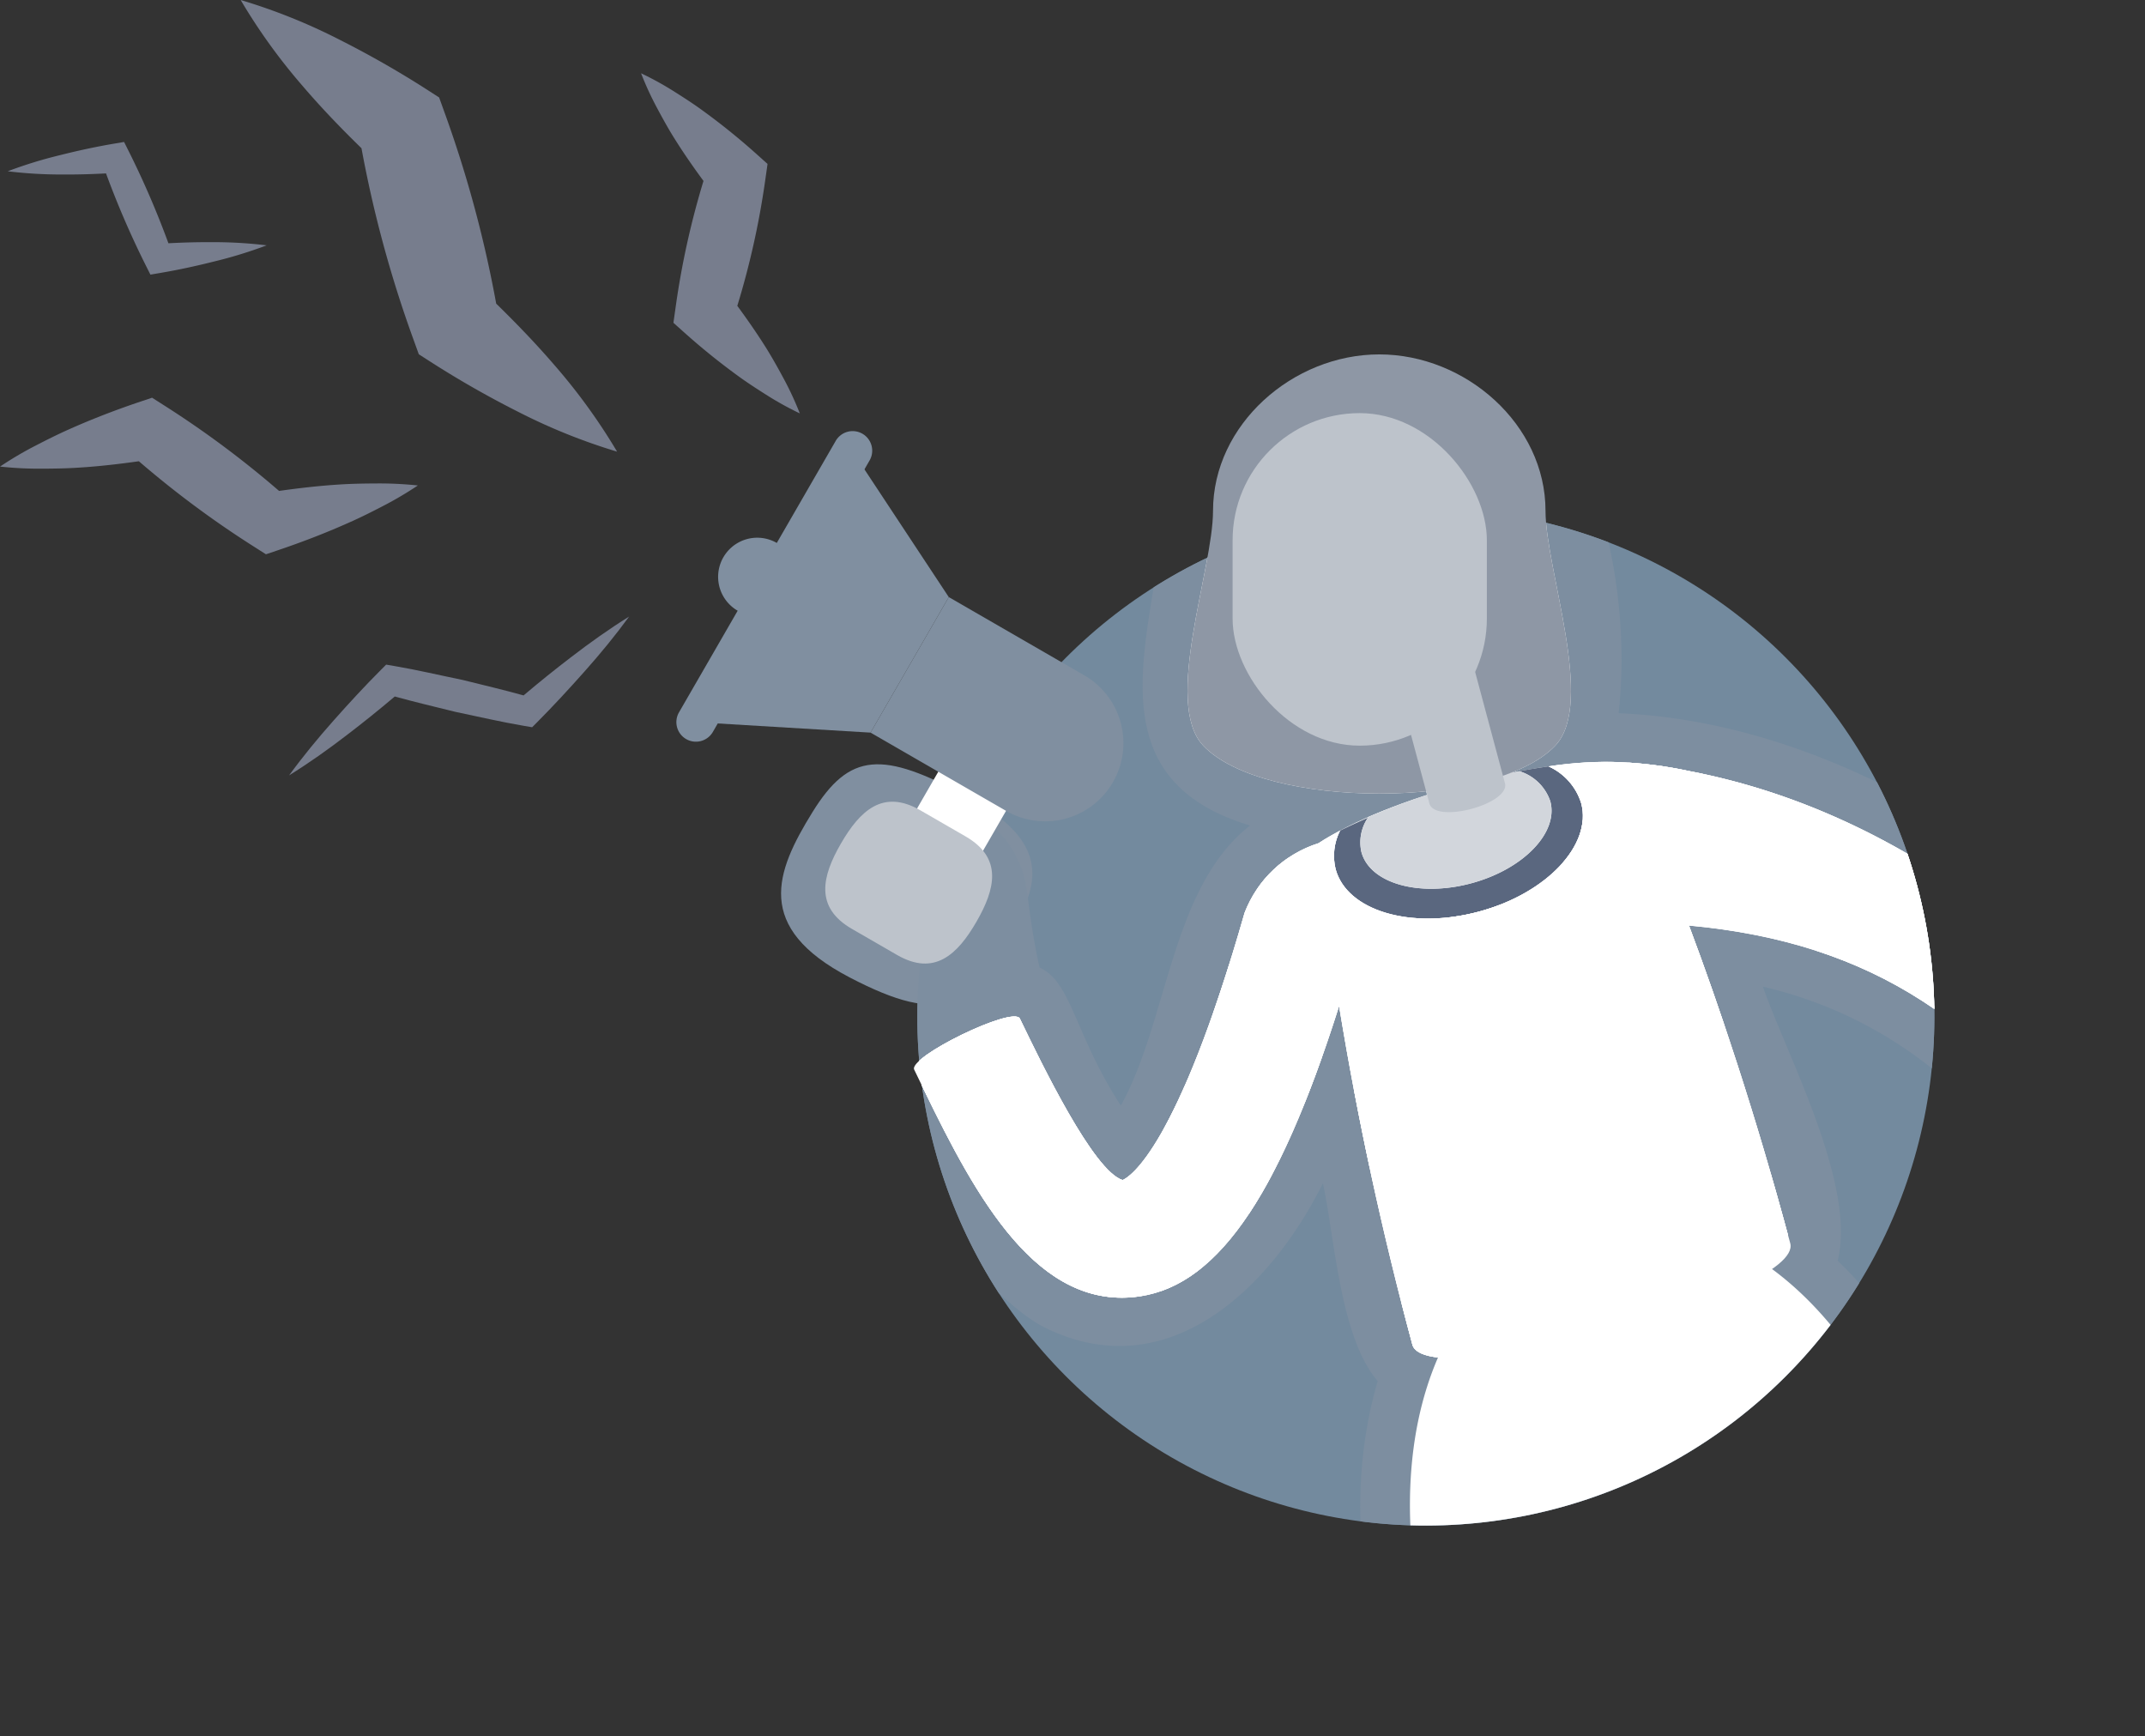 <svg xmlns="http://www.w3.org/2000/svg" xmlns:xlink="http://www.w3.org/1999/xlink" width="138.388" height="111.998" viewBox="0 0 138.388 111.998">
  <rect x="0" y="0" width="138.388" height="111.998" fill="#333333" stroke="none"/>
  <defs>
    <clipPath id="clip-path">
      <circle id="Ellipse_679" data-name="Ellipse 679" cx="32.808" cy="32.808" r="32.808" transform="translate(46.397 92.794) rotate(-135)" fill="#fff"/>
    </clipPath>
    <clipPath id="clip-path-2">
      <path id="Path_85415" data-name="Path 85415" d="M475.709,844.031c1.426,2.955,4.745,9.828,6.627,10.413.461-.2,3.531-2.049,7.872-17.24a7.55,7.55,0,0,1,4.771-4.489c.415-.274.889-.543,1.388-.809a3.586,3.586,0,0,0-.288,2.474c.721,2.693,4.853,3.925,9.229,2.753s7.338-4.306,6.616-7a3.855,3.855,0,0,0-2.108-2.375,24.07,24.07,0,0,1,4.665-.27,26.248,26.248,0,0,1,4.378.568c15.038,2.862,26.977,13.738,33.624,24.461,4.127,6.657-4.939,5.407-7.316,1.946-6.915-10.069-14.3-15.327-26.289-16.438,1.936,5.161,4.278,12.087,6.532,20.5.871,3.25-23.506,9.782-24.377,6.532a221.573,221.573,0,0,1-4.728-21.843c-4.014,12.659-8.084,18.335-13.339,18.786q-.341.03-.672.03c-6.3,0-10.069-7.8-13.4-14.708C468.5,846.505,475.3,843.181,475.709,844.031Z" transform="translate(-468.875 -827.463)" fill="#fff"/>
    </clipPath>
  </defs>
  <g id="Group_55569" data-name="Group 55569" transform="translate(0)">
    <g id="Group_55556" data-name="Group 55556" transform="translate(45.594 19.204)">
      <circle id="Ellipse_676" data-name="Ellipse 676" cx="32.808" cy="32.808" r="32.808" transform="translate(13.589 13.589)" fill="#738a9e"/>
      <path id="Path_85396" data-name="Path 85396" d="M1216.295,839.874c1.749-3.082,2.686-5.766-2.827-8.772s-7.616-2.86-10,.993-3.785,7.428,2.383,10.653S1213.629,844.571,1216.295,839.874Z" transform="translate(-1196.644 -798.91)" fill="#808fa0"/>
      <g id="Group_55551" data-name="Group 55551" transform="translate(0 0)">
        <g id="Group_55550" data-name="Group 55550" transform="translate(0 0)" clip-path="url(#clip-path)">
          <path id="Path_85397" data-name="Path 85397" d="M478.971,702.809c7.426,0,16.3-4.168,23.389-6.067,6.25-1.675,19.544-2.681,15.635-12.422l-8.63-.518c-3.452-12.355-5.155-25.248-7.251-37.879-2.159-13.012-2.907-28.649-13.038-38.391,1.242-4.894-3.339-13.384-4.822-17.68a27.4,27.4,0,0,1,12.108,6.294c4.6,4.032,7.939,12.882,15.291,12.183,15.788-1.5-6.968-23.255-11.65-26.614l0,0c-7.232-5.245-16.033-9.124-25.056-9.5,1.4-12.624-5.011-30.643-20.983-25.627-7.388,2.32-7.66,6.948-8.411,13.505-.885,7.731-4.383,16.361,5.615,19.366-5.11,4-5.266,12.523-8.336,18.065-2.983-4.581-3.176-7.985-5.244-8.9-.876-3.991-.629-5.25-1.332-6.8-3.731-8.22-13.91,2.59-9.608,11.866-2.325,4.734,7.28,16.179,11.272,18.151,7.934,3.919,14.575-2.522,17.95-9.306.762,3.522,1.108,9.961,3.534,12.762-4.06,13.9,3.8,28.384,8.561,41.106,4.342,11.594,9.065,23.235,12.149,35.243L472.9,696.4C473.327,699.558,475.449,702.809,478.971,702.809Z" transform="translate(-416.113 -545.412)" fill="#7d8ea0"/>
          <g id="Group_55549" data-name="Group 55549" transform="translate(13.369 3.657)">
            <g id="Group_55539" data-name="Group 55539" transform="translate(32.002 55.821)">
              <line id="Line_8" data-name="Line 8" x2="1.306" y2="4.875" transform="translate(26.499 81.988)" fill="none" stroke="#ffc984" stroke-miterlimit="10" stroke-width="48"/>
              <line id="Line_9" data-name="Line 9" x2="1.306" y2="4.875" transform="translate(38.688 78.722)" fill="none" stroke="#ffc984" stroke-miterlimit="10" stroke-width="48"/>
              <g id="Group_55537" data-name="Group 55537" transform="translate(35.916 81.726)">
                <path id="Path_85398" data-name="Path 85398" d="M461.065,1885.611l-5.485,1.47c-1.123,1.08-.844,3.339.414,6.421l15.235-4.082a2.524,2.524,0,0,0,1.784-3.091Z" transform="translate(-454.875 -1885.611)" fill="#fff"/>
                <path id="Path_85399" data-name="Path 85399" d="M515.983,1887.722c-6.314,1.692-6.071-.986-7.357-.641l5.485-1.47,6.384.383A18.924,18.924,0,0,1,515.983,1887.722Z" transform="translate(-507.921 -1885.611)" fill="#fff"/>
              </g>
              <path id="Path_85400" data-name="Path 85400" d="M552.711,1141.812c-14.027-37.335,24.778-47.771,31.69-8.491,2.643,15.023,6.756,42.279,9.45,52.334l-8.815,3.668-16.872-58.184a1.286,1.286,0,0,0-1.568-.886h0a1.286,1.286,0,0,0-.915,1.551l14.48,58.825-9.468,1.231C568.081,1182.11,557.584,1154.783,552.711,1141.812Z" transform="translate(-549.679 -1108.403)" fill="#fff"/>
              <g id="Group_55538" data-name="Group 55538" transform="translate(15.052 84.828)">
                <path id="Path_85401" data-name="Path 85401" d="M662.322,1916.586l5.485-1.47c1.513.374,2.4,2.47,2.852,5.768l-15.235,4.082a2.524,2.524,0,0,1-3.091-1.784Z" transform="translate(-652.332 -1915.116)" fill="#fff"/>
                <path id="Path_85402" data-name="Path 85402" d="M684.224,1919.35c6.314-1.692,4.764-3.889,6.05-4.234l-5.485,1.47-5.337,3.524A18.93,18.93,0,0,0,684.224,1919.35Z" transform="translate(-674.799 -1915.116)" fill="#fff"/>
              </g>
            </g>
            <path id="Path_85403" data-name="Path 85403" d="M1059.305,919.245" transform="translate(-1034.331 -882.185)" fill="#fff"/>
            <g id="Group_55540" data-name="Group 55540" transform="translate(0 31.482)">
              <path id="Path_85404" data-name="Path 85404" d="M1013.94,906.3q.331,0,.672-.03c5.77-.5,10.113-7.29,14.521-22.718.575-2.01-.51-7.181-2.508-6.569a7.55,7.55,0,0,0-4.771,4.489c-4.341,15.192-7.411,17.043-7.872,17.241-1.883-.584-5.2-7.458-6.627-10.413-.41-.85-7.212,2.474-6.818,3.291C1003.871,898.5,1007.636,906.3,1013.94,906.3Z" transform="translate(-1000.52 -876.931)" fill="#fff"/>
            </g>
            <path id="Path_85405" data-name="Path 85405" d="M755.727,827.489c-5.31-.319-15.061,2.294-19.5,5.225,0,0,.828,12.842,6.054,32.343.871,3.25,25.248-3.282,24.377-6.532C761.43,839.024,755.727,827.489,755.727,827.489Z" transform="translate(-710.12 -801.183)" fill="#fff"/>
            <path id="Path_85406" data-name="Path 85406" d="M873,839.655c-4.375,1.172-8.507-.06-9.229-2.753a3.587,3.587,0,0,1,.288-2.474,44.993,44.993,0,0,1,13.448-4.146,3.855,3.855,0,0,1,2.108,2.375C880.336,835.349,877.374,838.482,873,839.655Z" transform="translate(-836.565 -803.706)" fill="#5a677f"/>
            <g id="Group_55544" data-name="Group 55544" transform="translate(17.653)">
              <path id="Path_85407" data-name="Path 85407" d="M890.031,840.516c-3.366.9-6.533,0-7.074-2.024a2.828,2.828,0,0,1,.456-2.26,47.544,47.544,0,0,1,9.749-2.945,3.041,3.041,0,0,1,1.983,1.939C895.686,837.246,893.4,839.614,890.031,840.516Z" transform="translate(-871.74 -806.395)" fill="#fff"/>
              <path id="Path_85408" data-name="Path 85408" d="M883.307,577.542c-5.575,0-10.726,4.52-10.726,10.095,0,3.785-3.235,12.39-.631,15.142,3.9,4.125,18.811,4.125,22.713,0,2.6-2.752-.631-11.357-.631-15.142C894.033,582.062,888.882,577.542,883.307,577.542Z" transform="translate(-870.937 -577.542)" fill="#fff"/>
              <g id="Group_55541" data-name="Group 55541" transform="translate(13.393 17.863)">
                <path id="Path_85409" data-name="Path 85409" d="M913.5,758.516l-2.123-7.922a2.524,2.524,0,0,1,4.875-1.306l2.123,7.922C918.736,758.556,913.861,759.863,913.5,758.516Z" transform="translate(-911.291 -747.417)" fill="#fff"/>
              </g>
              <g id="Group_55542" data-name="Group 55542" transform="translate(2.907 3.788)">
                <rect id="Rectangle_18100" data-name="Rectangle 18100" width="16.404" height="21.451" rx="8.202" transform="translate(0)" fill="#fff"/>
              </g>
              <ellipse id="Ellipse_677" data-name="Ellipse 677" cx="2.524" cy="3.785" rx="2.524" ry="3.785" transform="translate(13.632 5.047)" fill="#fff"/>
              <g id="Group_55543" data-name="Group 55543" transform="translate(1.443)">
                <path id="Path_85410" data-name="Path 85410" d="M994.456,582.589c0,1.94-.844,6.308-5.677,6.308-.553-3.627-.789-11.355,10.725-11.355Z" transform="translate(-988.576 -577.542)" fill="#fff"/>
                <path id="Path_85411" data-name="Path 85411" d="M952.71,625.542c0,1.94-1.973,6.308,8.832,6.308l-.093-6.308Z" transform="translate(-946.828 -620.495)" fill="#fff"/>
              </g>
              <ellipse id="Ellipse_678" data-name="Ellipse 678" cx="6.309" cy="3.155" rx="6.309" ry="3.155" transform="translate(6.061 0.633)" fill="#fff"/>
              <rect id="Rectangle_18101" data-name="Rectangle 18101" width="3.786" height="6.307" transform="translate(16.156 6.311)" fill="#fff"/>
              <path id="Path_85412" data-name="Path 85412" d="M908.361,733.256a17.862,17.862,0,0,1-3.786,1.056V721.542h3.786Z" transform="translate(-887.158 -706.4)" fill="#fff"/>
              <path id="Path_85413" data-name="Path 85413" d="M918.458,673.542h0a1.893,1.893,0,0,0-1.893,1.893v5.678h0a3.785,3.785,0,0,0,3.785-3.785v-1.893A1.893,1.893,0,0,0,918.458,673.542Z" transform="translate(-900.408 -663.447)" fill="#fff"/>
            </g>
            <g id="Group_55545" data-name="Group 55545" transform="translate(44.732 26.306)">
              <path id="Path_85414" data-name="Path 85414" d="M507.752,852.743c-6.648-10.723-18.587-21.6-33.624-24.461a26.243,26.243,0,0,0-4.378-.568c-2.689.782,1.488,10.3,3.572,10.454,12.488.941,20.039,6.219,27.113,16.52C502.812,858.15,511.879,859.4,507.752,852.743Z" transform="translate(-468.875 -827.714)" fill="#fff"/>
            </g>
            <g id="Group_55548" data-name="Group 55548" transform="translate(0 26.28)">
              <g id="Group_55547" data-name="Group 55547" clip-path="url(#clip-path-2)">
                <g id="Group_55546" data-name="Group 55546" transform="translate(-12.821 -28.76)">
                  <line id="Line_10" data-name="Line 10" x1="42.828" y1="42.828" transform="translate(42.828)" fill="none" stroke="#fff" stroke-miterlimit="10" stroke-width="18"/>
                  <line id="Line_11" data-name="Line 11" x1="42.828" y1="42.828" transform="translate(37.474 5.354)" fill="none" stroke="#fff" stroke-miterlimit="10" stroke-width="18"/>
                  <line id="Line_12" data-name="Line 12" x1="42.828" y1="42.828" transform="translate(32.121 10.707)" fill="none" stroke="#fff" stroke-miterlimit="10" stroke-width="18"/>
                  <line id="Line_13" data-name="Line 13" x1="42.828" y1="42.828" transform="translate(26.767 16.061)" fill="none" stroke="#fff" stroke-miterlimit="10" stroke-width="18"/>
                  <line id="Line_14" data-name="Line 14" x1="42.828" y1="42.828" transform="translate(21.414 21.414)" fill="none" stroke="#fff" stroke-miterlimit="10" stroke-width="18"/>
                  <line id="Line_15" data-name="Line 15" x1="42.828" y1="42.828" transform="translate(16.06 26.768)" fill="none" stroke="#fff" stroke-miterlimit="10" stroke-width="18"/>
                  <line id="Line_16" data-name="Line 16" x1="42.828" y1="42.828" transform="translate(10.707 32.121)" fill="none" stroke="#fff" stroke-miterlimit="10" stroke-width="18"/>
                  <line id="Line_17" data-name="Line 17" x1="42.828" y1="42.828" transform="translate(5.353 37.475)" fill="none" stroke="#fff" stroke-miterlimit="10" stroke-width="18"/>
                  <line id="Line_18" data-name="Line 18" x1="42.828" y1="42.828" transform="translate(0 42.828)" fill="none" stroke="#fff" stroke-miterlimit="10" stroke-width="18"/>
                </g>
              </g>
            </g>
          </g>
        </g>
      </g>
      <g id="Group_55555" data-name="Group 55555" transform="translate(31.022 3.657)">
        <path id="Path_85416" data-name="Path 85416" d="M890.031,840.516c-3.366.9-6.533,0-7.074-2.024a2.828,2.828,0,0,1,.456-2.26,47.544,47.544,0,0,1,9.749-2.945,3.041,3.041,0,0,1,1.983,1.939C895.686,837.246,893.4,839.614,890.031,840.516Z" transform="translate(-871.74 -806.395)" fill="#d2d6dc"/>
        <path id="Path_85417" data-name="Path 85417" d="M883.307,577.542c-5.575,0-10.726,4.52-10.726,10.095,0,3.785-3.235,12.39-.631,15.142,3.9,4.125,18.811,4.125,22.713,0,2.6-2.752-.631-11.357-.631-15.142C894.033,582.062,888.882,577.542,883.307,577.542Z" transform="translate(-870.937 -577.542)" fill="#8e97a5"/>
        <g id="Group_55552" data-name="Group 55552" transform="translate(13.393 17.863)">
          <path id="Path_85418" data-name="Path 85418" d="M913.5,758.516l-2.123-7.922a2.524,2.524,0,0,1,4.875-1.306l2.123,7.922C918.736,758.556,913.861,759.863,913.5,758.516Z" transform="translate(-911.291 -747.417)" fill="#bdc3cb"/>
        </g>
        <g id="Group_55553" data-name="Group 55553" transform="translate(2.907 3.788)">
          <rect id="Rectangle_18102" data-name="Rectangle 18102" width="16.404" height="21.451" rx="8.202" transform="translate(0)" fill="#bdc3cb"/>
        </g>
      </g>
    </g>
    <g id="Group_55564" data-name="Group 55564">
      <g id="Group_55562" data-name="Group 55562" transform="translate(43.637 27.836)">
        <g id="Group_55557" data-name="Group 55557" transform="translate(2.394 6.551)">
          <path id="Path_87902" data-name="Path 87902" d="M2.524,0A2.524,2.524,0,1,1,0,2.524,2.524,2.524,0,0,1,2.524,0Z" transform="matrix(-0.126, -0.992, 0.992, -0.126, 0.638, 5.645)" fill="#808fa0"/>
        </g>
        <g id="Group_55558" data-name="Group 55558" transform="translate(12.313 17.575)">
          <path id="Path_85423" data-name="Path 85423" d="M1200.676,791.992l4.371,2.524-6.94,12.021a1.262,1.262,0,0,1-1.724.462l-2.186-1.262a1.262,1.262,0,0,1-.462-1.724Z" transform="translate(-1193.567 -791.992)" fill="#fff"/>
        </g>
        <g id="Group_55559" data-name="Group 55559" transform="translate(12.528 10.68)">
          <path id="Path_85424" data-name="Path 85424" d="M1145.559,735.164l8.742,5.047a5.047,5.047,0,0,0,6.895-1.847h0a5.047,5.047,0,0,0-1.848-6.895l-8.742-5.047Z" transform="translate(-1145.559 -726.422)" fill="#808fa0"/>
        </g>
        <g id="Group_55560" data-name="Group 55560" transform="translate(1.262 1.262)">
          <path id="Path_85425" data-name="Path 85425" d="M1252.706,654.338l11.266.676,5.047-8.742-6.219-9.418Z" transform="translate(-1252.706 -636.853)" fill="#808fa0"/>
        </g>
        <g id="Group_55561" data-name="Group 55561">
          <path id="Path_85426" data-name="Path 85426" d="M1300.473,644.69a1.262,1.262,0,0,0,1.724-.462l10.095-17.484a1.262,1.262,0,1,0-2.185-1.262l-10.095,17.484A1.262,1.262,0,0,0,1300.473,644.69Z" transform="translate(-1299.842 -624.851)" fill="#808fa0"/>
        </g>
      </g>
      <g id="Group_55563" data-name="Group 55563">
        <path id="Path_85427" data-name="Path 85427" d="M1454.763,741.814l.32-.321.538.091c1.481.252,2.94.6,4.408.9,1.308.326,2.62.633,3.92.995q1.51-1.281,3.09-2.487c1.193-.917,2.425-1.794,3.72-2.6-.9,1.235-1.861,2.4-2.861,3.525s-2.018,2.231-3.076,3.294l-.32.321-.536-.091c-1.481-.252-2.941-.594-4.408-.9-1.308-.326-2.62-.631-3.919-.992q-1.511,1.281-3.092,2.487c-1.194.918-2.427,1.794-3.725,2.6.9-1.236,1.861-2.4,2.862-3.528S1453.7,742.877,1454.763,741.814Z" transform="translate(-1430.17 -698.62)" fill="#777d8d"/>
        <path id="Path_85428" data-name="Path 85428" d="M1346.835,421.754l-.629-.563.165-1.166a52.942,52.942,0,0,1,1.775-7.984c-.662-.9-1.3-1.818-1.9-2.78-.405-.647-.776-1.326-1.141-2.011a20.057,20.057,0,0,1-.987-2.154,20.042,20.042,0,0,1,2.077,1.14c.657.413,1.307.832,1.923,1.283a43.359,43.359,0,0,1,3.53,2.86l.63.565-.166,1.169a52.838,52.838,0,0,1-1.785,7.985c.662.9,1.3,1.818,1.9,2.779.4.647.776,1.325,1.142,2.008a20.256,20.256,0,0,1,.99,2.15,20.345,20.345,0,0,1-2.073-1.141c-.655-.414-1.305-.832-1.922-1.283A43.663,43.663,0,0,1,1346.835,421.754Z" transform="translate(-1302.759 -400.369)" fill="#777d8d"/>
        <path id="Path_85429" data-name="Path 85429" d="M1476.5,383.684a38.12,38.12,0,0,1,4.043,5.583,38.13,38.13,0,0,1-6.394-2.576,63.229,63.229,0,0,1-5.807-3.326l-.592-.38-.412-1.14a76.605,76.605,0,0,1-3.286-12.151c-1.3-1.266-2.561-2.573-3.756-3.968a37.7,37.7,0,0,1-4.039-5.594,37.715,37.715,0,0,1,6.4,2.572,62.778,62.778,0,0,1,5.809,3.331l.594.382.412,1.143a76.519,76.519,0,0,1,3.271,12.158C1474.037,380.983,1475.3,382.29,1476.5,383.684Z" transform="translate(-1440.73 -360.132)" fill="#777d8d"/>
        <path id="Path_85430" data-name="Path 85430" d="M1582.929,606.143c1.521-.68,3.064-1.268,4.624-1.792l.715-.24.894.569a63.1,63.1,0,0,1,7.3,5.443c1.282-.18,2.571-.33,3.877-.412.83-.055,1.671-.066,2.514-.07a23.675,23.675,0,0,1,2.563.131,23.721,23.721,0,0,1-2.209,1.306c-.748.388-1.5.768-2.259,1.1-1.52.679-3.062,1.269-4.62,1.793l-.712.24-.892-.568a63.3,63.3,0,0,1-7.306-5.433c-1.282.18-2.572.331-3.878.411-.83.056-1.672.066-2.515.068a23.367,23.367,0,0,1-2.565-.136,23.4,23.4,0,0,1,2.21-1.309C1581.417,606.86,1582.167,606.479,1582.929,606.143Z" transform="translate(-1578.458 -578.456)" fill="#777d8d"/>
        <path id="Path_85431" data-name="Path 85431" d="M1671.217,449.119a28.461,28.461,0,0,1,3.412-1.049c1.145-.288,2.294-.536,3.45-.732l.645-.11.34.678a57.546,57.546,0,0,1,2.521,5.857c.923-.049,1.848-.076,2.778-.071a28.7,28.7,0,0,1,3.561.205,28.715,28.715,0,0,1-3.41,1.047c-1.144.288-2.293.537-3.448.733l-.643.109-.339-.676a57.793,57.793,0,0,1-2.525-5.853c-.923.049-1.848.076-2.778.07A28.458,28.458,0,0,1,1671.217,449.119Z" transform="translate(-1670.719 -438.071)" fill="#777d8d"/>
      </g>
    </g>
    <g id="Group_55568" data-name="Group 55568" transform="translate(53.244 51.714)">
      <g id="Group_55565" data-name="Group 55565">
        <path id="Path_85432" data-name="Path 85432" d="M1235.874,859.677c1.22-2.112,1.708-4.113-.706-5.507l-2.914-1.682c-2.414-1.394-3.9.03-5.122,2.142s-1.708,4.113.706,5.507l2.914,1.682C1233.165,863.213,1234.654,861.789,1235.874,859.677Z" transform="translate(-1226.121 -851.932)" fill="#bdc3cb"/>
      </g>
      <g id="Group_55567" data-name="Group 55567" transform="translate(5.72 13.857)">
        <g id="Group_55566" data-name="Group 55566">
          <path id="Path_85433" data-name="Path 85433" d="M1129.665,1001.853q.331,0,.672-.03c5.77-.5-.17-7.755-.63-7.557-1.883-.584-5.2-7.458-6.627-10.413-.41-.85-7.213,2.474-6.818,3.291C1119.6,994.053,1123.361,1001.853,1129.665,1001.853Z" transform="translate(-1116.245 -983.716)" fill="#fff"/>
        </g>
      </g>
      <path id="Path_85434" data-name="Path 85434" d="M1134.085,1106.6a.952.952,0,0,0,0-1.338h0a.952.952,0,0,0-1.338,0h0a.94.94,0,0,0,0,1.338h0a.914.914,0,0,0,.668.278h0A.935.935,0,0,0,1134.085,1106.6Z" transform="translate(-1113.748 -1078.38)" fill="#fff"/>
      <path id="Path_85435" data-name="Path 85435" d="M1184.977,1055.681a.941.941,0,0,0,0-1.338h0a.941.941,0,0,0-1.338,0h0a.952.952,0,0,0,0,1.338h0a.952.952,0,0,0,.669.277h0A.941.941,0,0,0,1184.977,1055.681Z" transform="translate(-1169.996 -1032.809)" fill="#fff"/>
      <path id="Path_85436" data-name="Path 85436" d="M1235.9,1004.781a.952.952,0,0,0,0-1.338h0a.952.952,0,0,0-1.338,0h0a.941.941,0,0,0,0,1.338h0a.916.916,0,0,0,.668.278h0A.939.939,0,0,0,1235.9,1004.781Z" transform="translate(-1226.272 -987.266)" fill="#fff"/>
    </g>
  </g>
</svg>
